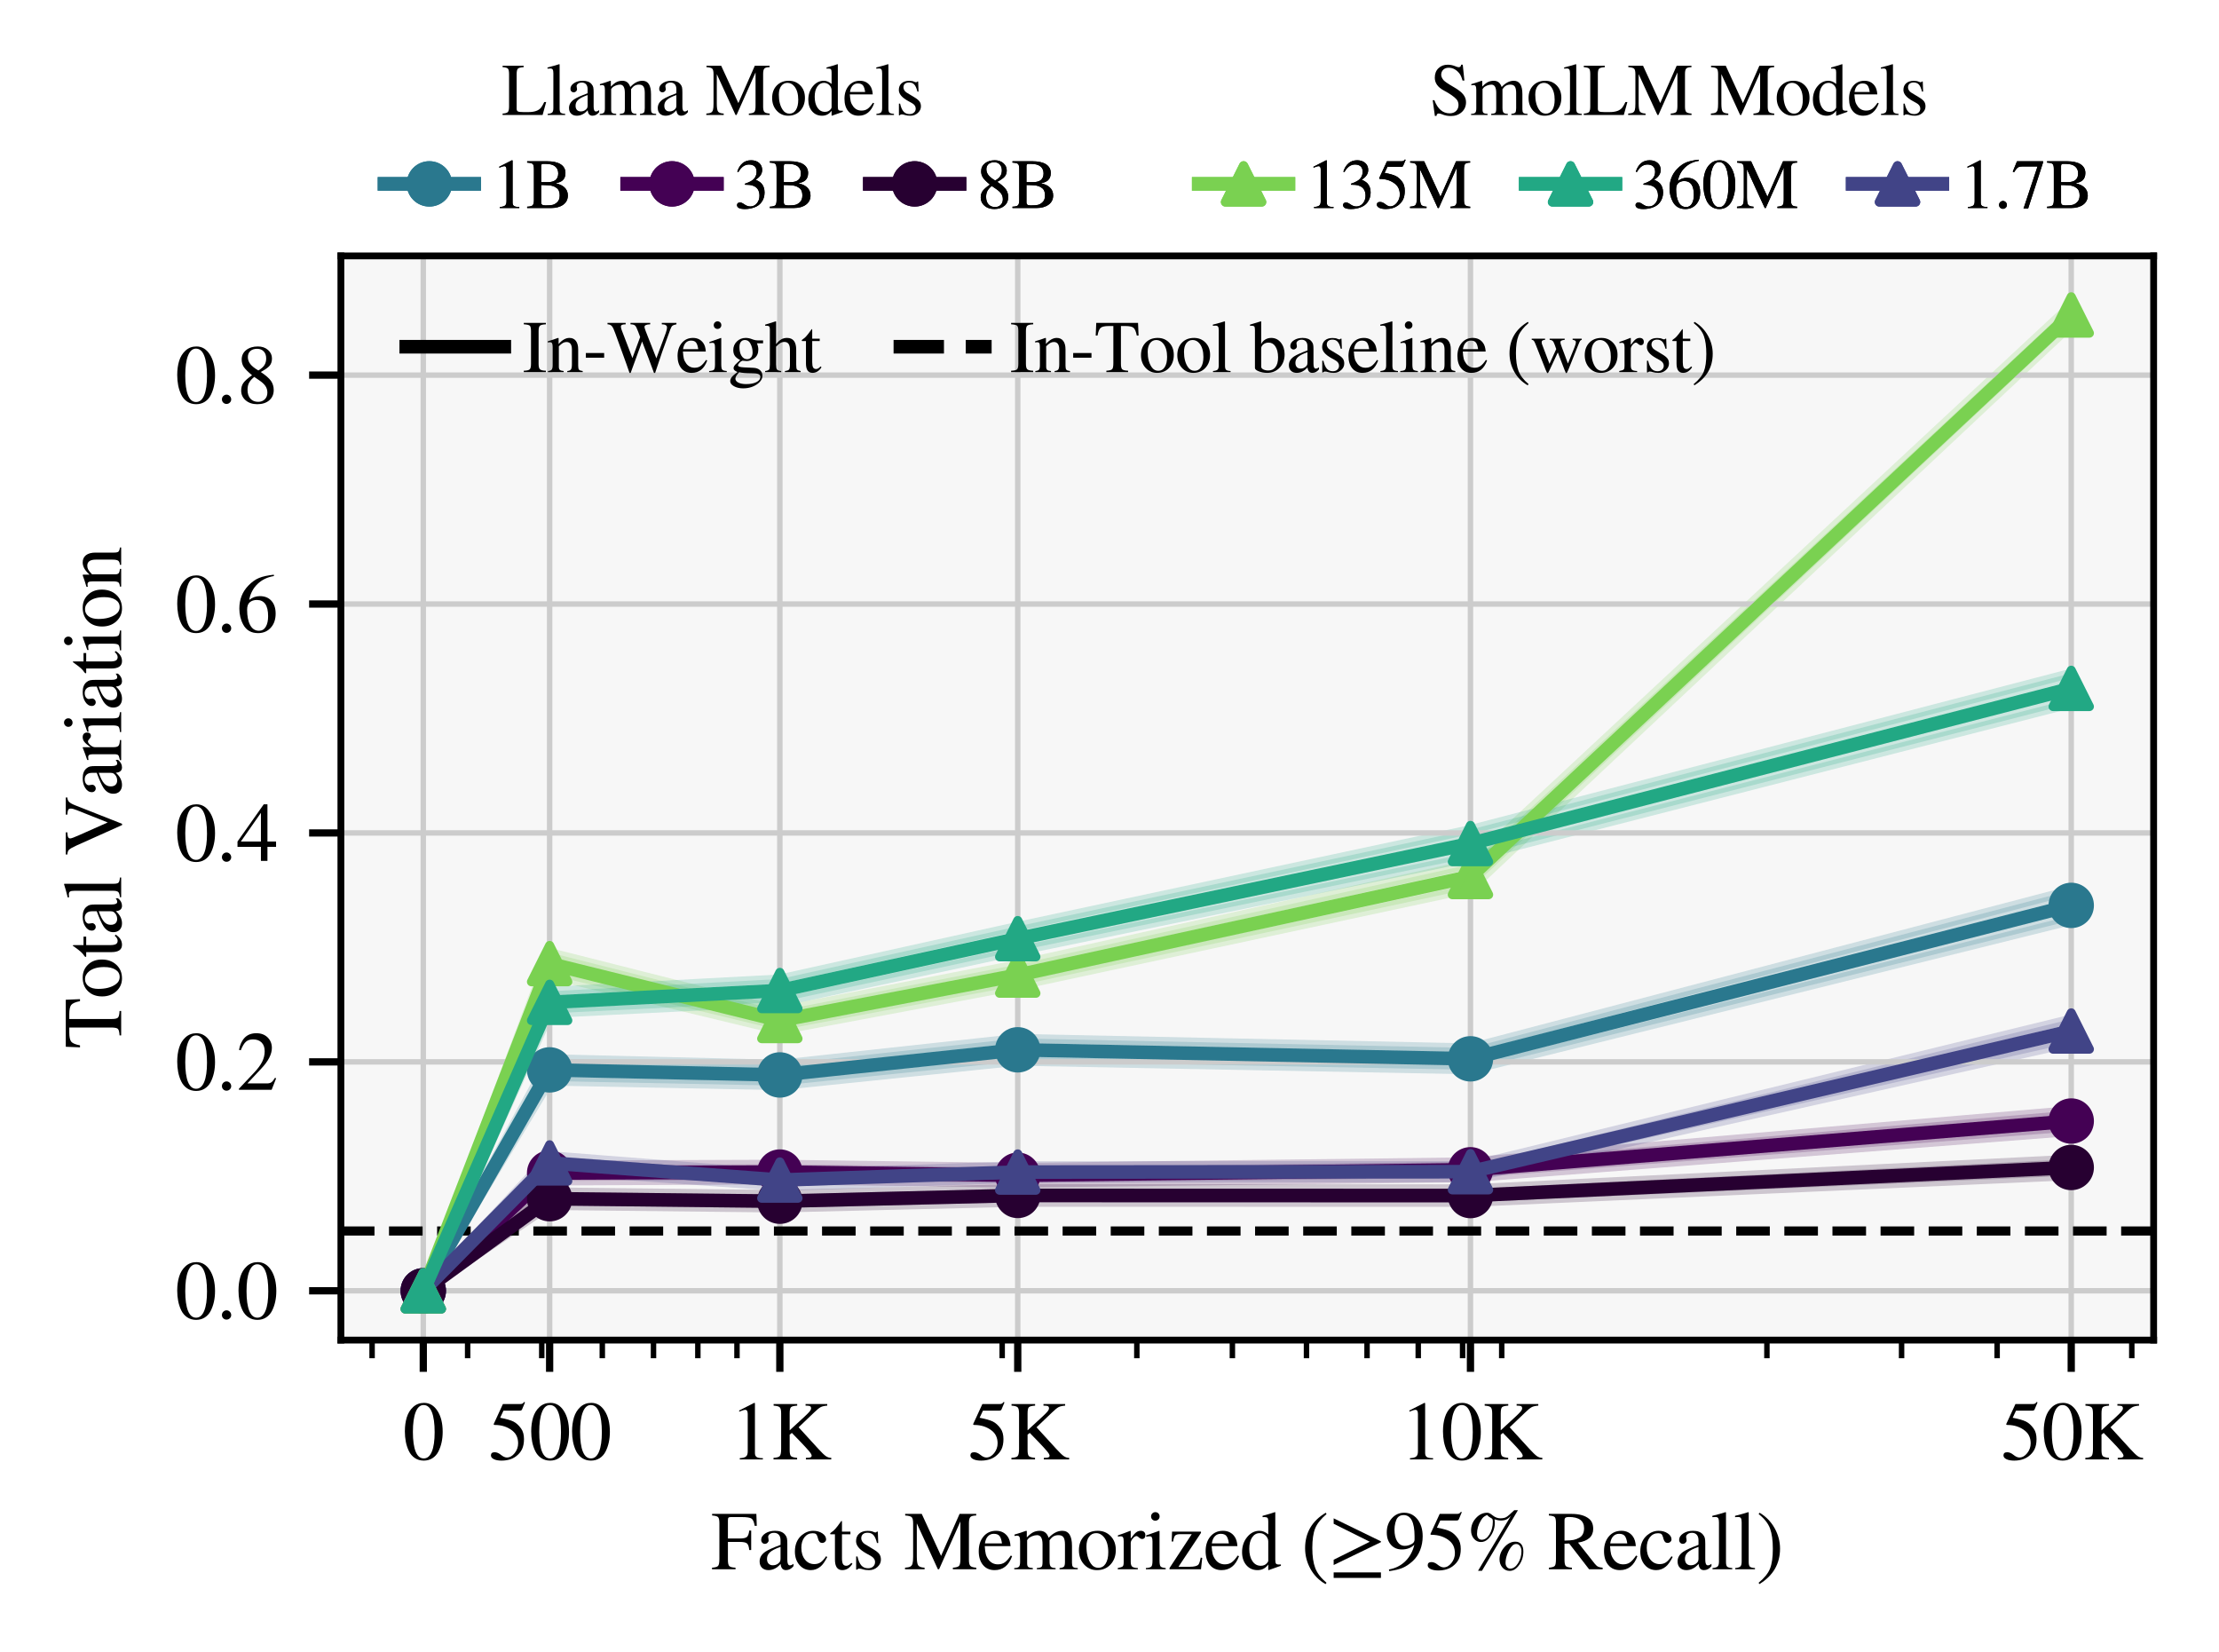 <?xml version="1.0" encoding="utf-8" standalone="no"?>
<!DOCTYPE svg PUBLIC "-//W3C//DTD SVG 1.1//EN"
  "http://www.w3.org/Graphics/SVG/1.1/DTD/svg11.dtd">
<svg xmlns:xlink="http://www.w3.org/1999/xlink" width="244.429pt" height="181.997pt" viewBox="0 0 244.429 181.997" xmlns="http://www.w3.org/2000/svg" version="1.1">
 <defs>
  <style type="text/css">*{stroke-linejoin: round; stroke-linecap: butt}</style>
 </defs>
 <g id="figure_1">
  <g id="patch_1">
   <path d="M 0 181.997 
L 244.429 181.997 
L 244.429 0 
L 0 0 
z
" style="fill: #ffffff"/>
  </g>
  <g id="axes_1">
   <g id="patch_2">
    <path d="M 37.55 147.597 
L 237.229 147.597 
L 237.229 28.187 
L 37.55 28.187 
z
" style="fill: #f7f7f7"/>
   </g>
   <g id="PolyCollection_1">
    <defs>
     <path id="m51e69f7def" d="M 46.626 -39.828 
L 46.626 -39.828 
L 60.543 -62.929 
L 85.901 -62.428 
L 112.107 -65.116 
L 161.976 -64.174 
L 228.152 -80.618 
L 228.152 -83.934 
L 228.152 -83.934 
L 161.976 -66.579 
L 112.107 -67.622 
L 85.901 -64.773 
L 60.543 -65.388 
L 46.626 -39.828 
z
" style="stroke: #2a788e; stroke-opacity: 0.2"/>
    </defs>
    <g clip-path="url(#p732cf96f75)">
     <use xlink:href="#m51e69f7def" x="0" y="181.997" style="fill: #2a788e; fill-opacity: 0.2; stroke: #2a788e; stroke-opacity: 0.2"/>
    </g>
   </g>
   <g id="PolyCollection_2">
    <defs>
     <path id="m48ba2b72cd" d="M 46.626 -39.828 
L 46.626 -39.828 
L 60.543 -51.927 
L 85.901 -52.042 
L 112.107 -51.7 
L 161.976 -52.282 
L 228.152 -57.373 
L 228.152 -59.676 
L 228.152 -59.676 
L 161.976 -54.03 
L 112.107 -53.413 
L 85.901 -53.764 
L 60.543 -53.675 
L 46.626 -39.828 
z
" style="stroke: #440154; stroke-opacity: 0.2"/>
    </defs>
    <g clip-path="url(#p732cf96f75)">
     <use xlink:href="#m48ba2b72cd" x="0" y="181.997" style="fill: #440154; fill-opacity: 0.2; stroke: #440154; stroke-opacity: 0.2"/>
    </g>
   </g>
   <g id="PolyCollection_3">
    <defs>
     <path id="me86fc8337b" d="M 46.626 -39.828 
L 46.626 -39.828 
L 60.543 -49.226 
L 85.901 -48.951 
L 112.107 -49.578 
L 161.976 -49.575 
L 228.152 -52.51 
L 228.152 -54.309 
L 228.152 -54.309 
L 161.976 -51.058 
L 112.107 -51.083 
L 85.901 -50.439 
L 60.543 -50.715 
L 46.626 -39.828 
z
" style="stroke: #270031; stroke-opacity: 0.2"/>
    </defs>
    <g clip-path="url(#p732cf96f75)">
     <use xlink:href="#me86fc8337b" x="0" y="181.997" style="fill: #270031; fill-opacity: 0.2; stroke: #270031; stroke-opacity: 0.2"/>
    </g>
   </g>
   <g id="PolyCollection_4">
    <defs>
     <path id="mada1a0e626" d="M 46.626 -39.828 
L 46.626 -39.828 
L 60.543 -53.115 
L 85.901 -51.329 
L 112.107 -52.21 
L 161.976 -52.281 
L 228.152 -67.132 
L 228.152 -69.75 
L 228.152 -69.75 
L 161.976 -53.609 
L 112.107 -53.6 
L 85.901 -52.719 
L 60.543 -54.705 
L 46.626 -39.828 
z
" style="stroke: #414487; stroke-opacity: 0.2"/>
    </defs>
    <g clip-path="url(#p732cf96f75)">
     <use xlink:href="#mada1a0e626" x="0" y="181.997" style="fill: #414487; fill-opacity: 0.2; stroke: #414487; stroke-opacity: 0.2"/>
    </g>
   </g>
   <g id="PolyCollection_5">
    <defs>
     <path id="m0398158bb3" d="M 46.626 -39.828 
L 46.626 -39.828 
L 60.543 -74.644 
L 85.901 -68.526 
L 112.107 -73.436 
L 161.976 -84.115 
L 228.152 -146.228 
L 228.152 -148.382 
L 228.152 -148.382 
L 161.976 -86.796 
L 112.107 -75.762 
L 85.901 -70.672 
L 60.543 -77.083 
L 46.626 -39.828 
z
" style="stroke: #7ad151; stroke-opacity: 0.2"/>
    </defs>
    <g clip-path="url(#p732cf96f75)">
     <use xlink:href="#m0398158bb3" x="0" y="181.997" style="fill: #7ad151; fill-opacity: 0.2; stroke: #7ad151; stroke-opacity: 0.2"/>
    </g>
   </g>
   <g id="PolyCollection_6">
    <defs>
     <path id="m5006431355" d="M 46.626 -39.828 
L 46.626 -39.828 
L 60.543 -70.384 
L 85.901 -71.629 
L 112.107 -77.255 
L 161.976 -87.551 
L 228.152 -104.504 
L 228.152 -107.847 
L 228.152 -107.847 
L 161.976 -90.624 
L 112.107 -79.966 
L 85.901 -74.167 
L 60.543 -72.813 
L 46.626 -39.828 
z
" style="stroke: #22a884; stroke-opacity: 0.2"/>
    </defs>
    <g clip-path="url(#p732cf96f75)">
     <use xlink:href="#m5006431355" x="0" y="181.997" style="fill: #22a884; fill-opacity: 0.2; stroke: #22a884; stroke-opacity: 0.2"/>
    </g>
   </g>
   <g id="matplotlib.axis_1">
    <g id="xtick_1">
     <g id="line2d_1">
      <path d="M 46.626 147.597 
L 46.626 28.187 
" clip-path="url(#p732cf96f75)" style="fill: none; stroke: #cccccc; stroke-width: 0.6; stroke-linecap: square"/>
     </g>
     <g id="line2d_2">
      <defs>
       <path id="m9de00de3b0" d="M 0 0 
L 0 3.5 
" style="stroke: #000000; stroke-width: 0.8"/>
      </defs>
      <g>
       <use xlink:href="#m9de00de3b0" x="46.626" y="147.597" style="stroke: #000000; stroke-width: 0.8"/>
      </g>
     </g>
     <g id="text_1">
      <!-- 0 -->
      <g transform="translate(44.376 160.743) scale(0.09 -0.09)">
       <defs>
        <path id="STIXGeneral-Regular-30" d="M 3046 2112 
Q 3046 1683 2963 1302 
Q 2880 922 2717 602 
Q 2554 282 2266 96 
Q 1978 -90 1600 -90 
Q 1210 -90 915 108 
Q 621 307 461 640 
Q 301 973 227 1350 
Q 154 1728 154 2150 
Q 154 2746 301 3222 
Q 448 3699 790 4012 
Q 1133 4326 1626 4326 
Q 2253 4326 2649 3712 
Q 3046 3098 3046 2112 
z
M 2432 2080 
Q 2432 3091 2217 3625 
Q 2003 4160 1587 4160 
Q 1190 4160 979 3622 
Q 768 3085 768 2106 
Q 768 1120 979 598 
Q 1190 77 1600 77 
Q 2003 77 2217 598 
Q 2432 1120 2432 2080 
z
" transform="scale(0.016)"/>
       </defs>
       <use xlink:href="#STIXGeneral-Regular-30"/>
      </g>
     </g>
    </g>
    <g id="xtick_2">
     <g id="line2d_3">
      <path d="M 60.543 147.597 
L 60.543 28.187 
" clip-path="url(#p732cf96f75)" style="fill: none; stroke: #cccccc; stroke-width: 0.6; stroke-linecap: square"/>
     </g>
     <g id="line2d_4">
      <g>
       <use xlink:href="#m9de00de3b0" x="60.543" y="147.597" style="stroke: #000000; stroke-width: 0.8"/>
      </g>
     </g>
     <g id="text_2">
      <!-- 500 -->
      <g transform="translate(53.793 160.743) scale(0.09 -0.09)">
       <defs>
        <path id="STIXGeneral-Regular-35" d="M 2803 4358 
L 2573 3814 
Q 2534 3731 2400 3731 
L 1158 3731 
L 902 3187 
Q 1606 3053 1920 2896 
Q 2234 2739 2502 2368 
Q 2726 2061 2726 1555 
Q 2726 1094 2576 780 
Q 2426 467 2099 224 
Q 1664 -90 1011 -90 
Q 646 -90 422 19 
Q 198 128 198 307 
Q 198 550 486 550 
Q 717 550 960 352 
Q 1210 147 1414 147 
Q 1747 147 2012 480 
Q 2278 813 2278 1229 
Q 2278 1843 1850 2189 
Q 1293 2637 486 2637 
Q 410 2637 410 2688 
L 416 2720 
L 1114 4237 
L 2438 4237 
Q 2547 4237 2608 4269 
Q 2669 4301 2746 4403 
L 2803 4358 
z
" transform="scale(0.016)"/>
       </defs>
       <use xlink:href="#STIXGeneral-Regular-35"/>
       <use xlink:href="#STIXGeneral-Regular-30" x="50"/>
       <use xlink:href="#STIXGeneral-Regular-30" x="100"/>
      </g>
     </g>
    </g>
    <g id="xtick_3">
     <g id="line2d_5">
      <path d="M 85.901 147.597 
L 85.901 28.187 
" clip-path="url(#p732cf96f75)" style="fill: none; stroke: #cccccc; stroke-width: 0.6; stroke-linecap: square"/>
     </g>
     <g id="line2d_6">
      <g>
       <use xlink:href="#m9de00de3b0" x="85.901" y="147.597" style="stroke: #000000; stroke-width: 0.8"/>
      </g>
     </g>
     <g id="text_3">
      <!-- 1K -->
      <g transform="translate(80.402 160.743) scale(0.09 -0.09)">
       <defs>
        <path id="STIXGeneral-Regular-31" d="M 2522 0 
L 755 0 
L 755 96 
Q 1107 115 1235 227 
Q 1363 339 1363 608 
L 1363 3482 
Q 1363 3795 1171 3795 
Q 1082 3795 883 3718 
L 710 3654 
L 710 3744 
L 1856 4326 
L 1914 4307 
L 1914 486 
Q 1914 275 2042 185 
Q 2170 96 2522 96 
L 2522 0 
z
" transform="scale(0.016)"/>
        <path id="STIXGeneral-Regular-4b" d="M 4627 0 
L 2688 0 
L 2688 122 
L 2861 128 
Q 3130 134 3130 282 
Q 3130 397 2922 643 
Q 2714 890 2253 1370 
L 1613 2029 
L 1446 1894 
L 1446 710 
Q 1446 352 1548 253 
Q 1651 154 2016 122 
L 2016 0 
L 211 0 
L 211 122 
Q 589 141 691 262 
Q 794 384 794 800 
L 794 3514 
Q 794 3872 691 3981 
Q 589 4090 218 4115 
L 218 4237 
L 2022 4237 
L 2022 4115 
Q 1632 4090 1539 3987 
Q 1446 3885 1446 3507 
L 1446 2227 
L 2586 3277 
Q 2861 3533 2973 3667 
Q 3085 3802 3085 3910 
Q 3085 4013 3030 4057 
Q 2976 4102 2822 4109 
L 2662 4115 
L 2662 4237 
L 4320 4237 
L 4320 4115 
Q 3994 4090 3824 4003 
Q 3654 3917 3322 3597 
L 2131 2458 
L 3629 819 
Q 4026 384 4214 253 
Q 4403 122 4627 122 
L 4627 0 
z
" transform="scale(0.016)"/>
       </defs>
       <use xlink:href="#STIXGeneral-Regular-31"/>
       <use xlink:href="#STIXGeneral-Regular-4b" x="50"/>
      </g>
     </g>
    </g>
    <g id="xtick_4">
     <g id="line2d_7">
      <path d="M 112.107 147.597 
L 112.107 28.187 
" clip-path="url(#p732cf96f75)" style="fill: none; stroke: #cccccc; stroke-width: 0.6; stroke-linecap: square"/>
     </g>
     <g id="line2d_8">
      <g>
       <use xlink:href="#m9de00de3b0" x="112.107" y="147.597" style="stroke: #000000; stroke-width: 0.8"/>
      </g>
     </g>
     <g id="text_4">
      <!-- 5K -->
      <g transform="translate(106.608 160.743) scale(0.09 -0.09)">
       <use xlink:href="#STIXGeneral-Regular-35"/>
       <use xlink:href="#STIXGeneral-Regular-4b" x="50"/>
      </g>
     </g>
    </g>
    <g id="xtick_5">
     <g id="line2d_9">
      <path d="M 161.976 147.597 
L 161.976 28.187 
" clip-path="url(#p732cf96f75)" style="fill: none; stroke: #cccccc; stroke-width: 0.6; stroke-linecap: square"/>
     </g>
     <g id="line2d_10">
      <g>
       <use xlink:href="#m9de00de3b0" x="161.976" y="147.597" style="stroke: #000000; stroke-width: 0.8"/>
      </g>
     </g>
     <g id="text_5">
      <!-- 10K -->
      <g transform="translate(154.227 160.743) scale(0.09 -0.09)">
       <use xlink:href="#STIXGeneral-Regular-31"/>
       <use xlink:href="#STIXGeneral-Regular-30" x="50"/>
       <use xlink:href="#STIXGeneral-Regular-4b" x="100"/>
      </g>
     </g>
    </g>
    <g id="xtick_6">
     <g id="line2d_11">
      <path d="M 228.152 147.597 
L 228.152 28.187 
" clip-path="url(#p732cf96f75)" style="fill: none; stroke: #cccccc; stroke-width: 0.6; stroke-linecap: square"/>
     </g>
     <g id="line2d_12">
      <g>
       <use xlink:href="#m9de00de3b0" x="228.152" y="147.597" style="stroke: #000000; stroke-width: 0.8"/>
      </g>
     </g>
     <g id="text_6">
      <!-- 50K -->
      <g transform="translate(220.403 160.743) scale(0.09 -0.09)">
       <use xlink:href="#STIXGeneral-Regular-35"/>
       <use xlink:href="#STIXGeneral-Regular-30" x="50"/>
       <use xlink:href="#STIXGeneral-Regular-4b" x="100"/>
      </g>
     </g>
    </g>
    <g id="xtick_7">
     <g id="line2d_13">
      <defs>
       <path id="ma190e683e3" d="M 0 0 
L 0 2 
" style="stroke: #000000; stroke-width: 0.6"/>
      </defs>
      <g>
       <use xlink:href="#ma190e683e3" x="40.987" y="147.597" style="stroke: #000000; stroke-width: 0.6"/>
      </g>
     </g>
    </g>
    <g id="xtick_8">
     <g id="line2d_14">
      <g>
       <use xlink:href="#ma190e683e3" x="51.511" y="147.597" style="stroke: #000000; stroke-width: 0.6"/>
      </g>
     </g>
    </g>
    <g id="xtick_9">
     <g id="line2d_15">
      <g>
       <use xlink:href="#ma190e683e3" x="59.675" y="147.597" style="stroke: #000000; stroke-width: 0.6"/>
      </g>
     </g>
    </g>
    <g id="xtick_10">
     <g id="line2d_16">
      <g>
       <use xlink:href="#ma190e683e3" x="66.345" y="147.597" style="stroke: #000000; stroke-width: 0.6"/>
      </g>
     </g>
    </g>
    <g id="xtick_11">
     <g id="line2d_17">
      <g>
       <use xlink:href="#ma190e683e3" x="71.985" y="147.597" style="stroke: #000000; stroke-width: 0.6"/>
      </g>
     </g>
    </g>
    <g id="xtick_12">
     <g id="line2d_18">
      <g>
       <use xlink:href="#ma190e683e3" x="76.87" y="147.597" style="stroke: #000000; stroke-width: 0.6"/>
      </g>
     </g>
    </g>
    <g id="xtick_13">
     <g id="line2d_19">
      <g>
       <use xlink:href="#ma190e683e3" x="81.179" y="147.597" style="stroke: #000000; stroke-width: 0.6"/>
      </g>
     </g>
    </g>
    <g id="xtick_14">
     <g id="line2d_20">
      <g>
       <use xlink:href="#ma190e683e3" x="110.392" y="147.597" style="stroke: #000000; stroke-width: 0.6"/>
      </g>
     </g>
    </g>
    <g id="xtick_15">
     <g id="line2d_21">
      <g>
       <use xlink:href="#ma190e683e3" x="125.225" y="147.597" style="stroke: #000000; stroke-width: 0.6"/>
      </g>
     </g>
    </g>
    <g id="xtick_16">
     <g id="line2d_22">
      <g>
       <use xlink:href="#ma190e683e3" x="135.75" y="147.597" style="stroke: #000000; stroke-width: 0.6"/>
      </g>
     </g>
    </g>
    <g id="xtick_17">
     <g id="line2d_23">
      <g>
       <use xlink:href="#ma190e683e3" x="143.914" y="147.597" style="stroke: #000000; stroke-width: 0.6"/>
      </g>
     </g>
    </g>
    <g id="xtick_18">
     <g id="line2d_24">
      <g>
       <use xlink:href="#ma190e683e3" x="150.584" y="147.597" style="stroke: #000000; stroke-width: 0.6"/>
      </g>
     </g>
    </g>
    <g id="xtick_19">
     <g id="line2d_25">
      <g>
       <use xlink:href="#ma190e683e3" x="156.223" y="147.597" style="stroke: #000000; stroke-width: 0.6"/>
      </g>
     </g>
    </g>
    <g id="xtick_20">
     <g id="line2d_26">
      <g>
       <use xlink:href="#ma190e683e3" x="161.109" y="147.597" style="stroke: #000000; stroke-width: 0.6"/>
      </g>
     </g>
    </g>
    <g id="xtick_21">
     <g id="line2d_27">
      <g>
       <use xlink:href="#ma190e683e3" x="165.418" y="147.597" style="stroke: #000000; stroke-width: 0.6"/>
      </g>
     </g>
    </g>
    <g id="xtick_22">
     <g id="line2d_28">
      <g>
       <use xlink:href="#ma190e683e3" x="194.63" y="147.597" style="stroke: #000000; stroke-width: 0.6"/>
      </g>
     </g>
    </g>
    <g id="xtick_23">
     <g id="line2d_29">
      <g>
       <use xlink:href="#ma190e683e3" x="209.464" y="147.597" style="stroke: #000000; stroke-width: 0.6"/>
      </g>
     </g>
    </g>
    <g id="xtick_24">
     <g id="line2d_30">
      <g>
       <use xlink:href="#ma190e683e3" x="219.989" y="147.597" style="stroke: #000000; stroke-width: 0.6"/>
      </g>
     </g>
    </g>
    <g id="xtick_25">
     <g id="line2d_31">
      <g>
       <use xlink:href="#ma190e683e3" x="234.823" y="147.597" style="stroke: #000000; stroke-width: 0.6"/>
      </g>
     </g>
    </g>
    <g id="text_7">
     <!-- Facts Memorized (≥95% Recall) -->
     <g transform="translate(78.33 172.843) scale(0.09 -0.09)">
      <defs>
       <path id="STIXGeneral-Regular-46" d="M 3494 3322 
L 3334 3322 
Q 3264 3757 3094 3875 
Q 2925 3994 2349 3994 
L 1504 3994 
Q 1370 3994 1328 3946 
Q 1286 3898 1286 3744 
L 1286 2355 
L 2195 2355 
Q 2598 2355 2736 2470 
Q 2874 2586 2918 2963 
L 3066 2963 
L 3066 1472 
L 2918 1472 
Q 2880 1862 2745 1977 
Q 2611 2093 2195 2093 
L 1286 2093 
L 1286 717 
Q 1286 352 1392 246 
Q 1498 141 1869 122 
L 1869 0 
L 70 0 
L 70 122 
Q 435 147 534 259 
Q 634 371 634 787 
L 634 3526 
Q 634 3878 538 3984 
Q 442 4090 77 4115 
L 77 4237 
L 3462 4237 
L 3494 3322 
z
" transform="scale(0.016)"/>
       <path id="STIXGeneral-Regular-61" d="M 2829 422 
L 2829 243 
Q 2586 -64 2253 -64 
Q 1888 -64 1843 403 
L 1837 403 
Q 1427 -64 909 -64 
Q 608 -64 422 112 
Q 237 288 237 602 
Q 237 1050 685 1350 
Q 992 1555 1837 1869 
L 1837 2214 
Q 1837 2502 1699 2646 
Q 1562 2790 1338 2790 
Q 1146 2790 1018 2697 
Q 890 2605 890 2477 
Q 890 2419 909 2348 
Q 928 2278 928 2208 
Q 928 2112 841 2029 
Q 755 1946 634 1946 
Q 525 1946 441 2029 
Q 358 2112 358 2240 
Q 358 2547 685 2752 
Q 986 2944 1421 2944 
Q 1939 2944 2176 2656 
Q 2291 2522 2323 2384 
Q 2355 2246 2355 1946 
L 2355 723 
Q 2355 301 2554 301 
Q 2682 301 2829 422 
z
M 1837 813 
L 1837 1715 
Q 1248 1510 1018 1293 
Q 800 1094 800 800 
Q 800 557 921 432 
Q 1043 307 1242 307 
Q 1453 307 1613 410 
Q 1747 506 1792 589 
Q 1837 672 1837 813 
z
" transform="scale(0.016)"/>
       <path id="STIXGeneral-Regular-63" d="M 2547 998 
L 2637 941 
Q 2362 403 2112 205 
Q 1786 -64 1376 -64 
Q 845 -64 502 336 
Q 160 736 160 1357 
Q 160 2170 698 2618 
Q 1094 2944 1562 2944 
Q 1965 2944 2256 2749 
Q 2547 2554 2547 2285 
Q 2547 2176 2457 2096 
Q 2368 2016 2246 2016 
Q 2022 2016 1939 2310 
L 1901 2451 
Q 1850 2630 1773 2694 
Q 1696 2758 1523 2758 
Q 1133 2758 893 2451 
Q 653 2144 653 1645 
Q 653 1094 928 745 
Q 1203 397 1645 397 
Q 1920 397 2118 528 
Q 2317 659 2547 998 
z
" transform="scale(0.016)"/>
       <path id="STIXGeneral-Regular-74" d="M 1702 493 
L 1786 422 
Q 1478 -64 1011 -64 
Q 448 -64 448 749 
L 448 2675 
L 109 2675 
Q 83 2694 83 2720 
Q 83 2771 192 2842 
Q 435 2982 813 3526 
Q 826 3546 874 3606 
Q 922 3667 941 3706 
Q 986 3706 986 3622 
L 986 2880 
L 1632 2880 
L 1632 2675 
L 986 2675 
L 986 845 
Q 986 538 1062 403 
Q 1139 269 1318 269 
Q 1510 269 1702 493 
z
" transform="scale(0.016)"/>
       <path id="STIXGeneral-Regular-73" d="M 998 1926 
L 1664 1523 
Q 1984 1331 2105 1164 
Q 2227 998 2227 736 
Q 2227 416 1961 176 
Q 1696 -64 1331 -64 
Q 1030 -64 864 -6 
Q 691 51 570 51 
Q 461 51 416 -26 
L 333 -26 
L 333 979 
L 435 979 
Q 538 512 730 294 
Q 922 77 1248 77 
Q 1485 77 1632 211 
Q 1779 346 1779 550 
Q 1779 845 1440 1030 
L 1094 1222 
Q 326 1651 326 2150 
Q 326 2522 566 2730 
Q 806 2938 1210 2938 
Q 1491 2938 1638 2867 
Q 1754 2816 1818 2816 
Q 1862 2816 1920 2880 
L 1990 2880 
L 2022 2010 
L 1926 2010 
Q 1818 2445 1654 2621 
Q 1491 2797 1203 2797 
Q 986 2797 854 2688 
Q 723 2579 723 2362 
Q 723 2253 796 2128 
Q 870 2003 998 1926 
z
" transform="scale(0.016)"/>
       <path id="STIXGeneral-Regular-20" transform="scale(0.016)"/>
       <path id="STIXGeneral-Regular-4d" d="M 5530 0 
L 3738 0 
L 3738 122 
Q 4115 147 4214 265 
Q 4314 384 4314 787 
L 4314 3661 
L 2682 0 
L 2592 0 
L 979 3514 
L 979 966 
Q 979 448 1088 294 
Q 1197 141 1574 122 
L 1574 0 
L 77 0 
L 77 122 
Q 358 141 480 205 
Q 602 269 650 432 
Q 698 595 698 966 
L 698 3514 
Q 698 3878 589 3984 
Q 480 4090 90 4115 
L 90 4237 
L 1357 4237 
L 2835 1024 
L 4250 4237 
L 5523 4237 
L 5523 4115 
Q 5178 4109 5072 3993 
Q 4966 3878 4966 3520 
L 4966 717 
Q 4966 378 5072 262 
Q 5178 147 5530 122 
L 5530 0 
z
" transform="scale(0.016)"/>
       <path id="STIXGeneral-Regular-65" d="M 2611 1050 
L 2714 1005 
Q 2330 -64 1376 -64 
Q 813 -64 486 329 
Q 160 723 160 1389 
Q 160 2074 525 2509 
Q 890 2944 1485 2944 
Q 2061 2944 2374 2502 
Q 2560 2246 2592 1773 
L 621 1773 
Q 646 1370 700 1158 
Q 755 947 915 730 
Q 1184 378 1626 378 
Q 1939 378 2153 531 
Q 2368 685 2611 1050 
z
M 634 1978 
L 1939 1978 
Q 1882 2381 1750 2547 
Q 1619 2714 1312 2714 
Q 1043 2714 864 2525 
Q 685 2336 634 1978 
z
" transform="scale(0.016)"/>
       <path id="STIXGeneral-Regular-6d" d="M 4960 0 
L 3565 0 
L 3565 96 
Q 3834 122 3907 208 
Q 3981 294 3981 576 
L 3981 1894 
Q 3981 2278 3869 2444 
Q 3757 2611 3488 2611 
Q 3264 2611 3107 2521 
Q 2950 2432 2803 2221 
L 2803 608 
Q 2803 301 2896 201 
Q 2989 102 3264 96 
L 3264 0 
L 1830 0 
L 1830 96 
Q 2112 115 2189 188 
Q 2266 262 2266 550 
L 2266 1901 
Q 2266 2611 1850 2611 
Q 1670 2611 1468 2531 
Q 1267 2451 1171 2336 
Q 1088 2240 1088 2227 
L 1088 448 
Q 1088 243 1177 176 
Q 1267 109 1523 96 
L 1523 0 
L 102 0 
L 102 96 
Q 371 102 460 195 
Q 550 288 550 563 
L 550 2150 
Q 550 2387 499 2480 
Q 448 2573 326 2573 
Q 230 2573 122 2547 
L 122 2656 
Q 557 2778 1011 2944 
L 1062 2925 
L 1062 2451 
L 1075 2451 
Q 1363 2752 1584 2848 
Q 1805 2944 2054 2944 
Q 2560 2944 2733 2406 
Q 3232 2944 3776 2944 
Q 4518 2944 4518 1792 
L 4518 493 
Q 4518 282 4582 202 
Q 4646 122 4794 109 
L 4960 96 
L 4960 0 
z
" transform="scale(0.016)"/>
       <path id="STIXGeneral-Regular-6f" d="M 3008 1478 
Q 3008 806 2608 371 
Q 2208 -64 1568 -64 
Q 979 -64 582 368 
Q 186 800 186 1459 
Q 186 2125 582 2534 
Q 979 2944 1626 2944 
Q 2221 2944 2614 2537 
Q 3008 2131 3008 1478 
z
M 2432 1306 
Q 2432 2035 2112 2445 
Q 1856 2765 1504 2765 
Q 1171 2765 966 2493 
Q 762 2221 762 1747 
Q 762 928 1101 435 
Q 1318 115 1677 115 
Q 2029 115 2230 432 
Q 2432 749 2432 1306 
z
" transform="scale(0.016)"/>
       <path id="STIXGeneral-Regular-72" d="M 1024 2931 
L 1024 2342 
Q 1267 2688 1430 2816 
Q 1594 2944 1792 2944 
Q 1958 2944 2051 2854 
Q 2144 2765 2144 2605 
Q 2144 2470 2077 2393 
Q 2010 2317 1894 2317 
Q 1773 2317 1638 2445 
Q 1536 2541 1472 2541 
Q 1338 2541 1181 2355 
Q 1024 2170 1024 2016 
L 1024 576 
Q 1024 301 1133 205 
Q 1242 109 1568 96 
L 1568 0 
L 32 0 
L 32 96 
Q 339 154 412 224 
Q 486 294 486 538 
L 486 2138 
Q 486 2349 438 2435 
Q 390 2522 269 2522 
Q 166 2522 45 2496 
L 45 2598 
Q 448 2726 992 2944 
L 1024 2931 
z
" transform="scale(0.016)"/>
       <path id="STIXGeneral-Regular-69" d="M 1152 4045 
Q 1152 3904 1056 3811 
Q 960 3718 819 3718 
Q 685 3718 592 3811 
Q 499 3904 499 4045 
Q 499 4179 595 4275 
Q 691 4371 826 4371 
Q 966 4371 1059 4275 
Q 1152 4179 1152 4045 
z
M 1619 0 
L 102 0 
L 102 96 
Q 435 115 521 211 
Q 608 307 608 666 
L 608 2118 
Q 608 2342 563 2432 
Q 518 2522 397 2522 
Q 243 2522 128 2490 
L 128 2592 
L 1120 2944 
L 1146 2918 
L 1146 672 
Q 1146 314 1226 218 
Q 1306 122 1619 96 
L 1619 0 
z
" transform="scale(0.016)"/>
       <path id="STIXGeneral-Regular-7a" d="M 2675 870 
L 2579 0 
L 173 0 
L 173 96 
L 1875 2688 
L 1011 2688 
Q 710 2688 604 2582 
Q 499 2477 454 2125 
L 339 2125 
L 365 2880 
L 2579 2880 
L 2579 2784 
L 858 192 
L 1709 192 
Q 2246 192 2387 365 
Q 2477 474 2560 896 
L 2675 870 
z
" transform="scale(0.016)"/>
       <path id="STIXGeneral-Regular-64" d="M 3142 269 
L 2202 -64 
L 2176 -45 
L 2176 365 
Q 1869 -64 1357 -64 
Q 826 -64 499 317 
Q 173 698 173 1312 
Q 173 1990 563 2467 
Q 954 2944 1504 2944 
Q 1850 2944 2176 2669 
L 2176 3667 
Q 2176 3866 2118 3930 
Q 2061 3994 1882 3994 
Q 1792 3994 1741 3987 
L 1741 4090 
Q 2323 4243 2682 4371 
L 2714 4358 
L 2714 730 
Q 2714 506 2768 435 
Q 2822 365 2995 365 
Q 3034 365 3142 371 
L 3142 269 
z
M 2176 653 
L 2176 2125 
Q 2176 2381 1981 2573 
Q 1786 2765 1523 2765 
Q 1158 2765 940 2438 
Q 723 2112 723 1568 
Q 723 979 963 624 
Q 1203 269 1606 269 
Q 1907 269 2080 474 
Q 2176 582 2176 653 
z
" transform="scale(0.016)"/>
       <path id="STIXGeneral-Regular-28" d="M 1946 -1030 
L 1869 -1133 
Q 1126 -710 716 32 
Q 307 774 307 1613 
Q 307 3386 1888 4326 
L 1946 4224 
Q 1293 3667 1075 3126 
Q 858 2586 858 1632 
Q 858 685 1082 96 
Q 1306 -493 1946 -1030 
z
" transform="scale(0.016)"/>
       <path id="STIXGeneral-Regular-2265" d="M 4026 2074 
L 410 326 
L 410 730 
L 3174 2106 
L 410 3482 
L 410 3898 
L 4026 2138 
L 4026 2074 
z
M 4026 -659 
L 410 -659 
L 410 -237 
L 4026 -237 
L 4026 -659 
z
" transform="scale(0.016)"/>
       <path id="STIXGeneral-Regular-39" d="M 378 -141 
L 358 -13 
Q 1094 115 1603 608 
Q 2112 1101 2304 1882 
Q 1933 1517 1344 1517 
Q 826 1517 509 1875 
Q 192 2234 192 2816 
Q 192 3462 573 3894 
Q 954 4326 1523 4326 
Q 2131 4326 2528 3840 
Q 2938 3328 2938 2522 
Q 2938 1958 2742 1462 
Q 2547 966 2170 621 
Q 1773 262 1395 105 
Q 1018 -51 378 -141 
z
M 2317 2272 
L 2317 2522 
Q 2317 4147 1472 4147 
Q 1171 4147 1005 3930 
Q 909 3802 845 3546 
Q 781 3290 781 3034 
Q 781 2464 995 2128 
Q 1210 1792 1568 1792 
Q 1824 1792 2070 1917 
Q 2317 2042 2317 2272 
z
" transform="scale(0.016)"/>
       <path id="STIXGeneral-Regular-25" d="M 4390 1363 
Q 4390 781 4070 329 
Q 3750 -122 3341 -122 
Q 3014 -122 2790 134 
Q 2566 390 2566 762 
Q 2566 1274 2940 1693 
Q 3315 2112 3776 2112 
Q 4070 2112 4230 1917 
Q 4390 1722 4390 1363 
z
M 4243 1376 
Q 4243 1626 4131 1779 
Q 4019 1933 3840 1933 
Q 3654 1933 3526 1786 
Q 3315 1562 3171 1187 
Q 3027 813 3027 486 
Q 3027 301 3129 176 
Q 3232 51 3386 51 
Q 3718 51 3980 457 
Q 4243 864 4243 1376 
z
M 3974 4518 
L 1222 -115 
L 922 -115 
L 3443 4096 
Q 3264 3891 3094 3811 
Q 2925 3731 2669 3731 
Q 2445 3731 2182 3821 
Q 2208 3674 2208 3539 
Q 2208 3206 2067 2873 
Q 1926 2541 1696 2323 
Q 1453 2086 1146 2086 
Q 826 2086 608 2339 
Q 390 2592 390 2963 
Q 390 3507 761 3916 
Q 1133 4326 1626 4326 
Q 1792 4326 2010 4147 
Q 2310 3898 2624 3898 
Q 2918 3898 3084 3994 
Q 3251 4090 3693 4518 
L 3974 4518 
z
M 2054 3642 
Q 2054 3782 2025 3833 
Q 1997 3885 1894 3936 
Q 1747 4006 1613 4154 
Q 1414 4058 1331 3984 
Q 1248 3910 1152 3750 
Q 845 3264 845 2707 
Q 845 2509 944 2384 
Q 1043 2259 1210 2259 
Q 1549 2259 1801 2675 
Q 2054 3091 2054 3642 
z
" transform="scale(0.016)"/>
       <path id="STIXGeneral-Regular-52" d="M 4224 0 
L 3187 0 
L 1664 1971 
L 1306 1958 
L 1306 717 
Q 1306 352 1405 249 
Q 1504 147 1875 122 
L 1875 0 
L 109 0 
L 109 122 
Q 474 154 563 262 
Q 653 371 653 794 
L 653 3526 
Q 653 3885 563 3987 
Q 474 4090 109 4115 
L 109 4237 
L 1850 4237 
Q 2726 4237 3187 3859 
Q 3501 3603 3501 3091 
Q 3501 2221 2342 2042 
L 3622 422 
Q 3757 256 3878 198 
Q 4000 141 4224 122 
L 4224 0 
z
M 1306 3731 
L 1306 2195 
Q 1766 2202 1990 2246 
Q 2214 2291 2438 2413 
Q 2803 2618 2803 3142 
Q 2803 4000 1632 4000 
Q 1459 4000 1382 3945 
Q 1306 3891 1306 3731 
z
" transform="scale(0.016)"/>
       <path id="STIXGeneral-Regular-6c" d="M 1645 0 
L 134 0 
L 134 96 
Q 435 122 531 221 
Q 627 320 627 589 
L 627 3590 
Q 627 3821 569 3910 
Q 512 4000 358 4000 
Q 224 4000 122 3987 
L 122 4090 
Q 730 4237 1133 4371 
L 1165 4346 
L 1165 557 
Q 1165 288 1254 201 
Q 1344 115 1645 96 
L 1645 0 
z
" transform="scale(0.016)"/>
       <path id="STIXGeneral-Regular-29" d="M 186 4224 
L 262 4326 
Q 992 3891 1408 3148 
Q 1824 2406 1824 1581 
Q 1824 -166 243 -1133 
L 186 -1030 
Q 845 -486 1059 54 
Q 1274 595 1274 1562 
Q 1274 2534 1059 3120 
Q 845 3706 186 4224 
z
" transform="scale(0.016)"/>
      </defs>
      <use xlink:href="#STIXGeneral-Regular-46"/>
      <use xlink:href="#STIXGeneral-Regular-61" x="55.6"/>
      <use xlink:href="#STIXGeneral-Regular-63" x="100"/>
      <use xlink:href="#STIXGeneral-Regular-74" x="144.4"/>
      <use xlink:href="#STIXGeneral-Regular-73" x="172.2"/>
      <use xlink:href="#STIXGeneral-Regular-20" x="211.1"/>
      <use xlink:href="#STIXGeneral-Regular-4d" x="236.1"/>
      <use xlink:href="#STIXGeneral-Regular-65" x="325"/>
      <use xlink:href="#STIXGeneral-Regular-6d" x="369.4"/>
      <use xlink:href="#STIXGeneral-Regular-6f" x="447.2"/>
      <use xlink:href="#STIXGeneral-Regular-72" x="497.2"/>
      <use xlink:href="#STIXGeneral-Regular-69" x="530.5"/>
      <use xlink:href="#STIXGeneral-Regular-7a" x="558.3"/>
      <use xlink:href="#STIXGeneral-Regular-65" x="602.7"/>
      <use xlink:href="#STIXGeneral-Regular-64" x="647.1"/>
      <use xlink:href="#STIXGeneral-Regular-20" x="697.1"/>
      <use xlink:href="#STIXGeneral-Regular-28" x="722.1"/>
      <use xlink:href="#STIXGeneral-Regular-2265" x="755.4"/>
      <use xlink:href="#STIXGeneral-Regular-39" x="823.9"/>
      <use xlink:href="#STIXGeneral-Regular-35" x="873.9"/>
      <use xlink:href="#STIXGeneral-Regular-25" x="923.9"/>
      <use xlink:href="#STIXGeneral-Regular-20" x="998.6"/>
      <use xlink:href="#STIXGeneral-Regular-52" x="1023.6"/>
      <use xlink:href="#STIXGeneral-Regular-65" x="1090.3"/>
      <use xlink:href="#STIXGeneral-Regular-63" x="1134.7"/>
      <use xlink:href="#STIXGeneral-Regular-61" x="1179.1"/>
      <use xlink:href="#STIXGeneral-Regular-6c" x="1223.5"/>
      <use xlink:href="#STIXGeneral-Regular-6c" x="1251.3"/>
      <use xlink:href="#STIXGeneral-Regular-29" x="1279.1"/>
     </g>
    </g>
   </g>
   <g id="matplotlib.axis_2">
    <g id="ytick_1">
     <g id="line2d_32">
      <path d="M 37.55 142.169 
L 237.229 142.169 
" clip-path="url(#p732cf96f75)" style="fill: none; stroke: #cccccc; stroke-width: 0.6; stroke-linecap: square"/>
     </g>
     <g id="line2d_33">
      <defs>
       <path id="m2c20f0c432" d="M 0 0 
L -3.5 0 
" style="stroke: #000000; stroke-width: 0.8"/>
      </defs>
      <g>
       <use xlink:href="#m2c20f0c432" x="37.55" y="142.169" style="stroke: #000000; stroke-width: 0.8"/>
      </g>
     </g>
     <g id="text_8">
      <!-- 0.0 -->
      <g transform="translate(19.3 145.242) scale(0.09 -0.09)">
       <defs>
        <path id="STIXGeneral-Regular-2e" d="M 1158 275 
Q 1158 134 1052 32 
Q 947 -70 800 -70 
Q 653 -70 550 32 
Q 448 134 448 281 
Q 448 429 553 534 
Q 659 640 806 640 
Q 947 640 1052 531 
Q 1158 422 1158 275 
z
" transform="scale(0.016)"/>
       </defs>
       <use xlink:href="#STIXGeneral-Regular-30"/>
       <use xlink:href="#STIXGeneral-Regular-2e" x="50"/>
       <use xlink:href="#STIXGeneral-Regular-30" x="75"/>
      </g>
     </g>
    </g>
    <g id="ytick_2">
     <g id="line2d_34">
      <path d="M 37.55 116.956 
L 237.229 116.956 
" clip-path="url(#p732cf96f75)" style="fill: none; stroke: #cccccc; stroke-width: 0.6; stroke-linecap: square"/>
     </g>
     <g id="line2d_35">
      <g>
       <use xlink:href="#m2c20f0c432" x="37.55" y="116.956" style="stroke: #000000; stroke-width: 0.8"/>
      </g>
     </g>
     <g id="text_9">
      <!-- 0.2 -->
      <g transform="translate(19.3 120.029) scale(0.09 -0.09)">
       <defs>
        <path id="STIXGeneral-Regular-32" d="M 3034 877 
L 2688 0 
L 186 0 
L 186 77 
L 1325 1286 
Q 1773 1754 1965 2144 
Q 2157 2534 2157 2950 
Q 2157 3379 1920 3616 
Q 1683 3853 1267 3853 
Q 922 3853 720 3673 
Q 518 3494 326 3021 
L 192 3053 
Q 301 3648 630 3987 
Q 960 4326 1523 4326 
Q 2054 4326 2380 4006 
Q 2707 3686 2707 3200 
Q 2707 2477 1888 1613 
L 832 486 
L 2330 486 
Q 2541 486 2665 569 
Q 2790 653 2944 915 
L 3034 877 
z
" transform="scale(0.016)"/>
       </defs>
       <use xlink:href="#STIXGeneral-Regular-30"/>
       <use xlink:href="#STIXGeneral-Regular-2e" x="50"/>
       <use xlink:href="#STIXGeneral-Regular-32" x="75"/>
      </g>
     </g>
    </g>
    <g id="ytick_3">
     <g id="line2d_36">
      <path d="M 37.55 91.742 
L 237.229 91.742 
" clip-path="url(#p732cf96f75)" style="fill: none; stroke: #cccccc; stroke-width: 0.6; stroke-linecap: square"/>
     </g>
     <g id="line2d_37">
      <g>
       <use xlink:href="#m2c20f0c432" x="37.55" y="91.742" style="stroke: #000000; stroke-width: 0.8"/>
      </g>
     </g>
     <g id="text_10">
      <!-- 0.4 -->
      <g transform="translate(19.3 94.816) scale(0.09 -0.09)">
       <defs>
        <path id="STIXGeneral-Regular-34" d="M 3027 1069 
L 2368 1069 
L 2368 0 
L 1869 0 
L 1869 1069 
L 77 1069 
L 77 1478 
L 2086 4326 
L 2368 4326 
L 2368 1478 
L 3027 1478 
L 3027 1069 
z
M 1869 1478 
L 1869 3674 
L 333 1478 
L 1869 1478 
z
" transform="scale(0.016)"/>
       </defs>
       <use xlink:href="#STIXGeneral-Regular-30"/>
       <use xlink:href="#STIXGeneral-Regular-2e" x="50"/>
       <use xlink:href="#STIXGeneral-Regular-34" x="75"/>
      </g>
     </g>
    </g>
    <g id="ytick_4">
     <g id="line2d_38">
      <path d="M 37.55 66.529 
L 237.229 66.529 
" clip-path="url(#p732cf96f75)" style="fill: none; stroke: #cccccc; stroke-width: 0.6; stroke-linecap: square"/>
     </g>
     <g id="line2d_39">
      <g>
       <use xlink:href="#m2c20f0c432" x="37.55" y="66.529" style="stroke: #000000; stroke-width: 0.8"/>
      </g>
     </g>
     <g id="text_11">
      <!-- 0.6 -->
      <g transform="translate(19.3 69.602) scale(0.09 -0.09)">
       <defs>
        <path id="STIXGeneral-Regular-36" d="M 2854 4378 
L 2867 4275 
Q 2112 4154 1606 3664 
Q 1101 3174 973 2451 
Q 1344 2739 1786 2739 
Q 2349 2739 2672 2380 
Q 2995 2022 2995 1402 
Q 2995 774 2669 378 
Q 2291 -90 1651 -90 
Q 870 -90 518 557 
Q 218 1107 218 1786 
Q 218 2835 915 3552 
Q 1312 3962 1731 4131 
Q 2150 4301 2854 4378 
z
M 2419 1203 
Q 2419 2445 1555 2445 
Q 1235 2445 1024 2275 
Q 813 2106 813 1702 
Q 813 954 1046 522 
Q 1280 90 1722 90 
Q 2061 90 2240 394 
Q 2419 698 2419 1203 
z
" transform="scale(0.016)"/>
       </defs>
       <use xlink:href="#STIXGeneral-Regular-30"/>
       <use xlink:href="#STIXGeneral-Regular-2e" x="50"/>
       <use xlink:href="#STIXGeneral-Regular-36" x="75"/>
      </g>
     </g>
    </g>
    <g id="ytick_5">
     <g id="line2d_40">
      <path d="M 37.55 41.316 
L 237.229 41.316 
" clip-path="url(#p732cf96f75)" style="fill: none; stroke: #cccccc; stroke-width: 0.6; stroke-linecap: square"/>
     </g>
     <g id="line2d_41">
      <g>
       <use xlink:href="#m2c20f0c432" x="37.55" y="41.316" style="stroke: #000000; stroke-width: 0.8"/>
      </g>
     </g>
     <g id="text_12">
      <!-- 0.8 -->
      <g transform="translate(19.3 44.389) scale(0.09 -0.09)">
       <defs>
        <path id="STIXGeneral-Regular-38" d="M 2848 992 
Q 2848 499 2505 204 
Q 2163 -90 1587 -90 
Q 1050 -90 704 204 
Q 358 499 358 954 
Q 358 1293 524 1533 
Q 691 1773 1190 2125 
Q 710 2522 553 2765 
Q 397 3008 397 3328 
Q 397 3782 745 4054 
Q 1094 4326 1638 4326 
Q 2106 4326 2410 4060 
Q 2714 3795 2714 3411 
Q 2714 3059 2531 2848 
Q 2349 2637 1856 2374 
Q 2432 1990 2640 1689 
Q 2848 1389 2848 992 
z
M 2272 3411 
Q 2272 3744 2086 3945 
Q 1901 4147 1574 4147 
Q 1248 4147 1059 3977 
Q 870 3808 870 3513 
Q 870 3219 1059 2979 
Q 1248 2739 1670 2490 
Q 1997 2682 2134 2896 
Q 2272 3110 2272 3411 
z
M 1734 1741 
L 1357 1997 
Q 1075 1766 960 1545 
Q 845 1325 845 1011 
Q 845 576 1065 333 
Q 1286 90 1658 90 
Q 1971 90 2166 285 
Q 2362 480 2362 794 
Q 2362 1082 2214 1299 
Q 2067 1517 1734 1741 
z
" transform="scale(0.016)"/>
       </defs>
       <use xlink:href="#STIXGeneral-Regular-30"/>
       <use xlink:href="#STIXGeneral-Regular-2e" x="50"/>
       <use xlink:href="#STIXGeneral-Regular-38" x="75"/>
      </g>
     </g>
    </g>
    <g id="text_13">
     <!-- Total Variation -->
     <g transform="translate(13.347 115.513) rotate(-90) scale(0.09 -0.09)">
      <defs>
       <path id="STIXGeneral-Regular-54" d="M 3795 3149 
L 3642 3149 
Q 3539 3674 3353 3821 
Q 3168 3968 2656 3968 
L 2278 3968 
L 2278 710 
Q 2278 346 2387 243 
Q 2496 141 2893 122 
L 2893 0 
L 1024 0 
L 1024 122 
Q 1427 147 1526 256 
Q 1626 365 1626 787 
L 1626 3968 
L 1242 3968 
Q 723 3968 540 3817 
Q 358 3667 262 3149 
L 109 3149 
L 154 4237 
L 3750 4237 
L 3795 3149 
z
" transform="scale(0.016)"/>
       <path id="STIXGeneral-Regular-56" d="M 4461 4237 
L 4461 4115 
Q 4262 4109 4134 3990 
Q 4006 3872 3872 3533 
L 2451 -70 
L 2355 -70 
L 794 3411 
Q 589 3866 467 3987 
Q 346 4109 102 4115 
L 102 4237 
L 1798 4237 
L 1798 4115 
L 1619 4102 
Q 1331 4083 1331 3904 
Q 1331 3776 1581 3219 
L 2554 1030 
L 3494 3392 
Q 3616 3699 3616 3853 
Q 3616 3898 3606 3933 
Q 3597 3968 3584 3993 
Q 3571 4019 3536 4038 
Q 3501 4058 3481 4067 
Q 3462 4077 3411 4086 
Q 3360 4096 3337 4099 
Q 3315 4102 3248 4108 
Q 3181 4115 3155 4115 
L 3155 4237 
L 4461 4237 
z
" transform="scale(0.016)"/>
       <path id="STIXGeneral-Regular-6e" d="M 3104 0 
L 1773 0 
L 1779 96 
Q 2016 115 2096 233 
Q 2176 352 2176 672 
L 2176 1946 
Q 2176 2592 1709 2592 
Q 1549 2592 1408 2515 
Q 1267 2438 1050 2227 
L 1050 461 
Q 1050 269 1136 192 
Q 1222 115 1466 96 
L 1466 0 
L 115 0 
L 115 96 
Q 358 115 435 214 
Q 512 314 512 602 
L 512 2157 
Q 512 2394 467 2483 
Q 422 2573 288 2573 
Q 160 2573 102 2547 
L 102 2656 
Q 550 2784 979 2944 
L 1030 2925 
L 1030 2426 
L 1037 2426 
Q 1491 2944 1958 2944 
Q 2323 2944 2518 2688 
Q 2714 2432 2714 1958 
L 2714 544 
Q 2714 288 2790 205 
Q 2867 122 3104 96 
L 3104 0 
z
" transform="scale(0.016)"/>
      </defs>
      <use xlink:href="#STIXGeneral-Regular-54"/>
      <use xlink:href="#STIXGeneral-Regular-6f" x="61.1"/>
      <use xlink:href="#STIXGeneral-Regular-74" x="111.1"/>
      <use xlink:href="#STIXGeneral-Regular-61" x="138.9"/>
      <use xlink:href="#STIXGeneral-Regular-6c" x="183.3"/>
      <use xlink:href="#STIXGeneral-Regular-20" x="211.1"/>
      <use xlink:href="#STIXGeneral-Regular-56" x="236.1"/>
      <use xlink:href="#STIXGeneral-Regular-61" x="308.3"/>
      <use xlink:href="#STIXGeneral-Regular-72" x="352.7"/>
      <use xlink:href="#STIXGeneral-Regular-69" x="386"/>
      <use xlink:href="#STIXGeneral-Regular-61" x="413.8"/>
      <use xlink:href="#STIXGeneral-Regular-74" x="458.2"/>
      <use xlink:href="#STIXGeneral-Regular-69" x="486"/>
      <use xlink:href="#STIXGeneral-Regular-6f" x="513.8"/>
      <use xlink:href="#STIXGeneral-Regular-6e" x="563.8"/>
     </g>
    </g>
   </g>
   <g id="line2d_42">
    <path d="M 37.55 135.582 
L 237.229 135.582 
" clip-path="url(#p732cf96f75)" style="fill: none; stroke-dasharray: 3.7,1.6; stroke-dashoffset: 0; stroke: #000000"/>
   </g>
   <g id="line2d_43">
    <path d="M 46.626 142.169 
L 60.543 117.838 
L 85.901 118.396 
L 112.107 115.628 
L 161.976 116.62 
L 228.152 99.721 
" clip-path="url(#p732cf96f75)" style="fill: none; stroke: #2a788e; stroke-width: 1.5; stroke-linecap: square"/>
    <defs>
     <path id="meef389f7f4" d="M 0 2 
C 0.53 2 1.039 1.789 1.414 1.414 
C 1.789 1.039 2 0.53 2 0 
C 2 -0.53 1.789 -1.039 1.414 -1.414 
C 1.039 -1.789 0.53 -2 0 -2 
C -0.53 -2 -1.039 -1.789 -1.414 -1.414 
C -1.789 -1.039 -2 -0.53 -2 0 
C -2 0.53 -1.789 1.039 -1.414 1.414 
C -1.039 1.789 -0.53 2 0 2 
z
" style="stroke: #2a788e"/>
    </defs>
    <g clip-path="url(#p732cf96f75)">
     <use xlink:href="#meef389f7f4" x="46.626" y="142.169" style="fill: #2a788e; stroke: #2a788e"/>
     <use xlink:href="#meef389f7f4" x="60.543" y="117.838" style="fill: #2a788e; stroke: #2a788e"/>
     <use xlink:href="#meef389f7f4" x="85.901" y="118.396" style="fill: #2a788e; stroke: #2a788e"/>
     <use xlink:href="#meef389f7f4" x="112.107" y="115.628" style="fill: #2a788e; stroke: #2a788e"/>
     <use xlink:href="#meef389f7f4" x="161.976" y="116.62" style="fill: #2a788e; stroke: #2a788e"/>
     <use xlink:href="#meef389f7f4" x="228.152" y="99.721" style="fill: #2a788e; stroke: #2a788e"/>
    </g>
   </g>
   <g id="line2d_44">
    <path d="M 46.626 142.169 
L 60.543 129.196 
L 85.901 129.093 
L 112.107 129.44 
L 161.976 128.841 
L 228.152 123.472 
" clip-path="url(#p732cf96f75)" style="fill: none; stroke: #440154; stroke-width: 1.5; stroke-linecap: square"/>
    <defs>
     <path id="meed3d2953b" d="M 0 2 
C 0.53 2 1.039 1.789 1.414 1.414 
C 1.789 1.039 2 0.53 2 0 
C 2 -0.53 1.789 -1.039 1.414 -1.414 
C 1.039 -1.789 0.53 -2 0 -2 
C -0.53 -2 -1.039 -1.789 -1.414 -1.414 
C -1.789 -1.039 -2 -0.53 -2 0 
C -2 0.53 -1.789 1.039 -1.414 1.414 
C -1.039 1.789 -0.53 2 0 2 
z
" style="stroke: #440154"/>
    </defs>
    <g clip-path="url(#p732cf96f75)">
     <use xlink:href="#meed3d2953b" x="46.626" y="142.169" style="fill: #440154; stroke: #440154"/>
     <use xlink:href="#meed3d2953b" x="60.543" y="129.196" style="fill: #440154; stroke: #440154"/>
     <use xlink:href="#meed3d2953b" x="85.901" y="129.093" style="fill: #440154; stroke: #440154"/>
     <use xlink:href="#meed3d2953b" x="112.107" y="129.44" style="fill: #440154; stroke: #440154"/>
     <use xlink:href="#meed3d2953b" x="161.976" y="128.841" style="fill: #440154; stroke: #440154"/>
     <use xlink:href="#meed3d2953b" x="228.152" y="123.472" style="fill: #440154; stroke: #440154"/>
    </g>
   </g>
   <g id="line2d_45">
    <path d="M 46.626 142.169 
L 60.543 132.026 
L 85.901 132.302 
L 112.107 131.666 
L 161.976 131.68 
L 228.152 128.587 
" clip-path="url(#p732cf96f75)" style="fill: none; stroke: #270031; stroke-width: 1.5; stroke-linecap: square"/>
    <defs>
     <path id="m54a17c8ce5" d="M 0 2 
C 0.53 2 1.039 1.789 1.414 1.414 
C 1.789 1.039 2 0.53 2 0 
C 2 -0.53 1.789 -1.039 1.414 -1.414 
C 1.039 -1.789 0.53 -2 0 -2 
C -0.53 -2 -1.039 -1.789 -1.414 -1.414 
C -1.789 -1.039 -2 -0.53 -2 0 
C -2 0.53 -1.789 1.039 -1.414 1.414 
C -1.039 1.789 -0.53 2 0 2 
z
" style="stroke: #270031"/>
    </defs>
    <g clip-path="url(#p732cf96f75)">
     <use xlink:href="#m54a17c8ce5" x="46.626" y="142.169" style="fill: #270031; stroke: #270031"/>
     <use xlink:href="#m54a17c8ce5" x="60.543" y="132.026" style="fill: #270031; stroke: #270031"/>
     <use xlink:href="#m54a17c8ce5" x="85.901" y="132.302" style="fill: #270031; stroke: #270031"/>
     <use xlink:href="#m54a17c8ce5" x="112.107" y="131.666" style="fill: #270031; stroke: #270031"/>
     <use xlink:href="#m54a17c8ce5" x="161.976" y="131.68" style="fill: #270031; stroke: #270031"/>
     <use xlink:href="#m54a17c8ce5" x="228.152" y="128.587" style="fill: #270031; stroke: #270031"/>
    </g>
   </g>
   <g id="line2d_46">
    <path d="M 46.626 142.169 
L 60.543 128.087 
L 85.901 129.973 
L 112.107 129.092 
L 161.976 129.052 
L 228.152 113.556 
" clip-path="url(#p732cf96f75)" style="fill: none; stroke: #414487; stroke-width: 1.5; stroke-linecap: square"/>
    <defs>
     <path id="mee5ff213a8" d="M 0 -2 
L -2 2 
L 2 2 
z
" style="stroke: #414487; stroke-linejoin: miter"/>
    </defs>
    <g clip-path="url(#p732cf96f75)">
     <use xlink:href="#mee5ff213a8" x="46.626" y="142.169" style="fill: #414487; stroke: #414487; stroke-linejoin: miter"/>
     <use xlink:href="#mee5ff213a8" x="60.543" y="128.087" style="fill: #414487; stroke: #414487; stroke-linejoin: miter"/>
     <use xlink:href="#mee5ff213a8" x="85.901" y="129.973" style="fill: #414487; stroke: #414487; stroke-linejoin: miter"/>
     <use xlink:href="#mee5ff213a8" x="112.107" y="129.092" style="fill: #414487; stroke: #414487; stroke-linejoin: miter"/>
     <use xlink:href="#mee5ff213a8" x="161.976" y="129.052" style="fill: #414487; stroke: #414487; stroke-linejoin: miter"/>
     <use xlink:href="#mee5ff213a8" x="228.152" y="113.556" style="fill: #414487; stroke: #414487; stroke-linejoin: miter"/>
    </g>
   </g>
   <g id="line2d_47">
    <path d="M 46.626 142.169 
L 60.543 106.133 
L 85.901 112.398 
L 112.107 107.397 
L 161.976 96.541 
L 228.152 34.692 
" clip-path="url(#p732cf96f75)" style="fill: none; stroke: #7ad151; stroke-width: 1.5; stroke-linecap: square"/>
    <defs>
     <path id="m51b3c78e7d" d="M 0 -2 
L -2 2 
L 2 2 
z
" style="stroke: #7ad151; stroke-linejoin: miter"/>
    </defs>
    <g clip-path="url(#p732cf96f75)">
     <use xlink:href="#m51b3c78e7d" x="46.626" y="142.169" style="fill: #7ad151; stroke: #7ad151; stroke-linejoin: miter"/>
     <use xlink:href="#m51b3c78e7d" x="60.543" y="106.133" style="fill: #7ad151; stroke: #7ad151; stroke-linejoin: miter"/>
     <use xlink:href="#m51b3c78e7d" x="85.901" y="112.398" style="fill: #7ad151; stroke: #7ad151; stroke-linejoin: miter"/>
     <use xlink:href="#m51b3c78e7d" x="112.107" y="107.397" style="fill: #7ad151; stroke: #7ad151; stroke-linejoin: miter"/>
     <use xlink:href="#m51b3c78e7d" x="161.976" y="96.541" style="fill: #7ad151; stroke: #7ad151; stroke-linejoin: miter"/>
     <use xlink:href="#m51b3c78e7d" x="228.152" y="34.692" style="fill: #7ad151; stroke: #7ad151; stroke-linejoin: miter"/>
    </g>
   </g>
   <g id="line2d_48">
    <path d="M 46.626 142.169 
L 60.543 110.398 
L 85.901 109.099 
L 112.107 103.386 
L 161.976 92.909 
L 228.152 75.821 
" clip-path="url(#p732cf96f75)" style="fill: none; stroke: #22a884; stroke-width: 1.5; stroke-linecap: square"/>
    <defs>
     <path id="m1c1d906573" d="M 0 -2 
L -2 2 
L 2 2 
z
" style="stroke: #22a884; stroke-linejoin: miter"/>
    </defs>
    <g clip-path="url(#p732cf96f75)">
     <use xlink:href="#m1c1d906573" x="46.626" y="142.169" style="fill: #22a884; stroke: #22a884; stroke-linejoin: miter"/>
     <use xlink:href="#m1c1d906573" x="60.543" y="110.398" style="fill: #22a884; stroke: #22a884; stroke-linejoin: miter"/>
     <use xlink:href="#m1c1d906573" x="85.901" y="109.099" style="fill: #22a884; stroke: #22a884; stroke-linejoin: miter"/>
     <use xlink:href="#m1c1d906573" x="112.107" y="103.386" style="fill: #22a884; stroke: #22a884; stroke-linejoin: miter"/>
     <use xlink:href="#m1c1d906573" x="161.976" y="92.909" style="fill: #22a884; stroke: #22a884; stroke-linejoin: miter"/>
     <use xlink:href="#m1c1d906573" x="228.152" y="75.821" style="fill: #22a884; stroke: #22a884; stroke-linejoin: miter"/>
    </g>
   </g>
   <g id="patch_3">
    <path d="M 37.55 147.597 
L 37.55 28.187 
" style="fill: none; stroke: #000000; stroke-width: 0.75; stroke-linejoin: miter; stroke-linecap: square"/>
   </g>
   <g id="patch_4">
    <path d="M 237.229 147.597 
L 237.229 28.187 
" style="fill: none; stroke: #000000; stroke-width: 0.75; stroke-linejoin: miter; stroke-linecap: square"/>
   </g>
   <g id="patch_5">
    <path d="M 37.55 147.597 
L 237.229 147.597 
" style="fill: none; stroke: #000000; stroke-width: 0.75; stroke-linejoin: miter; stroke-linecap: square"/>
   </g>
   <g id="patch_6">
    <path d="M 37.55 28.187 
L 237.229 28.187 
" style="fill: none; stroke: #000000; stroke-width: 0.75; stroke-linejoin: miter; stroke-linecap: square"/>
   </g>
   <g id="text_14">
    <!-- Llama Models -->
    <g transform="translate(55.264 12.664) scale(0.08 -0.08)">
     <defs>
      <path id="STIXGeneral-Regular-4c" d="M 3827 1114 
L 3520 0 
L 77 0 
L 77 122 
Q 429 141 531 256 
Q 634 371 634 736 
L 634 3494 
Q 634 3872 541 3981 
Q 448 4090 77 4115 
L 77 4237 
L 1888 4237 
L 1888 4115 
Q 1498 4090 1392 3984 
Q 1286 3878 1286 3507 
L 1286 538 
Q 1286 358 1398 304 
Q 1510 250 1862 250 
L 2310 250 
Q 3085 250 3392 640 
Q 3520 813 3661 1114 
L 3827 1114 
z
" transform="scale(0.016)"/>
     </defs>
     <use xlink:href="#STIXGeneral-Regular-4c"/>
     <use xlink:href="#STIXGeneral-Regular-6c" x="61.1"/>
     <use xlink:href="#STIXGeneral-Regular-61" x="88.9"/>
     <use xlink:href="#STIXGeneral-Regular-6d" x="133.3"/>
     <use xlink:href="#STIXGeneral-Regular-61" x="211.1"/>
     <use xlink:href="#STIXGeneral-Regular-20" x="255.5"/>
     <use xlink:href="#STIXGeneral-Regular-4d" x="280.5"/>
     <use xlink:href="#STIXGeneral-Regular-6f" x="369.4"/>
     <use xlink:href="#STIXGeneral-Regular-64" x="419.4"/>
     <use xlink:href="#STIXGeneral-Regular-65" x="469.4"/>
     <use xlink:href="#STIXGeneral-Regular-6c" x="513.8"/>
     <use xlink:href="#STIXGeneral-Regular-73" x="541.6"/>
    </g>
   </g>
   <g id="text_15">
    <!-- SmolLM Models -->
    <g transform="translate(157.465 12.664) scale(0.08 -0.08)">
     <defs>
      <path id="STIXGeneral-Regular-53" d="M 3002 2963 
L 2842 2963 
Q 2733 3360 2579 3565 
Q 2189 4064 1651 4064 
Q 1357 4064 1181 3894 
Q 1005 3725 1005 3456 
Q 1005 3328 1069 3206 
Q 1133 3085 1206 2998 
Q 1280 2912 1465 2784 
Q 1651 2656 1766 2589 
Q 1882 2522 2150 2362 
Q 2669 2061 2905 1763 
Q 3142 1466 3142 1107 
Q 3142 576 2771 243 
Q 2400 -90 1837 -90 
Q 1421 -90 1082 58 
Q 915 128 781 128 
Q 704 128 653 70 
Q 602 13 602 -83 
L 461 -83 
L 275 1274 
L 416 1274 
Q 845 141 1734 141 
Q 2074 141 2285 342 
Q 2496 544 2496 858 
Q 2496 1158 2310 1363 
Q 2003 1696 1235 2106 
Q 454 2522 454 3206 
Q 454 3718 768 4022 
Q 1082 4326 1568 4326 
Q 1907 4326 2240 4186 
Q 2413 4109 2522 4109 
Q 2688 4109 2726 4326 
L 2861 4326 
L 3002 2963 
z
" transform="scale(0.016)"/>
     </defs>
     <use xlink:href="#STIXGeneral-Regular-53"/>
     <use xlink:href="#STIXGeneral-Regular-6d" x="55.6"/>
     <use xlink:href="#STIXGeneral-Regular-6f" x="133.4"/>
     <use xlink:href="#STIXGeneral-Regular-6c" x="183.4"/>
     <use xlink:href="#STIXGeneral-Regular-4c" x="211.2"/>
     <use xlink:href="#STIXGeneral-Regular-4d" x="272.3"/>
     <use xlink:href="#STIXGeneral-Regular-20" x="361.2"/>
     <use xlink:href="#STIXGeneral-Regular-4d" x="386.2"/>
     <use xlink:href="#STIXGeneral-Regular-6f" x="475.1"/>
     <use xlink:href="#STIXGeneral-Regular-64" x="525.1"/>
     <use xlink:href="#STIXGeneral-Regular-65" x="575.1"/>
     <use xlink:href="#STIXGeneral-Regular-6c" x="619.5"/>
     <use xlink:href="#STIXGeneral-Regular-73" x="647.3"/>
    </g>
   </g>
   <g id="legend_1">
    <g id="line2d_49">
     <path d="M 44.75 38.187 
L 50.15 38.187 
L 55.55 38.187 
" style="fill: none; stroke: #000000; stroke-width: 1.5; stroke-linecap: square"/>
    </g>
    <g id="text_16">
     <!-- In-Weight -->
     <g transform="translate(57.55 40.987) scale(0.08 -0.08)">
      <defs>
       <path id="STIXGeneral-Regular-49" d="M 2016 0 
L 115 0 
L 115 122 
Q 518 134 627 240 
Q 736 346 736 717 
L 736 3526 
Q 736 3898 633 3994 
Q 531 4090 115 4115 
L 115 4237 
L 2016 4237 
L 2016 4115 
Q 1613 4096 1501 3993 
Q 1389 3891 1389 3526 
L 1389 717 
Q 1389 358 1504 246 
Q 1619 134 2016 122 
L 2016 0 
z
" transform="scale(0.016)"/>
       <path id="STIXGeneral-Regular-2d" d="M 1824 1242 
L 250 1242 
L 250 1645 
L 1824 1645 
L 1824 1242 
z
" transform="scale(0.016)"/>
       <path id="STIXGeneral-Regular-57" d="M 5965 4237 
L 5965 4115 
Q 5709 4064 5616 3990 
Q 5523 3917 5434 3667 
Q 4704 1709 4128 -70 
L 4032 -70 
Q 3642 1011 3008 2637 
L 2022 -70 
L 1926 -70 
Q 1709 576 1277 1753 
Q 845 2931 698 3347 
Q 538 3808 406 3958 
Q 275 4109 32 4115 
L 32 4237 
L 1594 4237 
L 1594 4115 
Q 1357 4109 1270 4064 
Q 1184 4019 1184 3917 
Q 1184 3808 1254 3616 
L 2176 1210 
L 2842 3021 
L 2662 3501 
Q 2509 3917 2400 4013 
Q 2291 4109 2010 4115 
L 2010 4237 
L 3706 4237 
L 3706 4115 
Q 3213 4102 3213 3891 
Q 3213 3808 3322 3520 
L 4237 1190 
L 5043 3360 
Q 5152 3667 5152 3853 
Q 5152 4109 4704 4115 
L 4704 4237 
L 5965 4237 
z
" transform="scale(0.016)"/>
       <path id="STIXGeneral-Regular-67" d="M 3008 2483 
L 2477 2483 
Q 2598 2208 2598 1946 
Q 2598 1453 2265 1203 
Q 1933 954 1600 954 
Q 1530 954 1357 973 
L 1235 986 
Q 1107 947 979 812 
Q 851 678 851 582 
Q 851 435 1350 410 
L 2176 371 
Q 2528 358 2739 172 
Q 2950 -13 2950 -314 
Q 2950 -685 2566 -986 
Q 2035 -1395 1286 -1395 
Q 826 -1395 502 -1212 
Q 179 -1030 179 -774 
Q 179 -595 320 -419 
Q 461 -243 806 6 
Q 602 102 534 172 
Q 467 243 467 346 
Q 467 531 762 787 
Q 909 915 1037 1043 
Q 717 1203 579 1401 
Q 442 1600 442 1901 
Q 442 2336 752 2640 
Q 1062 2944 1510 2944 
Q 1766 2944 2022 2848 
L 2163 2797 
Q 2349 2733 2515 2733 
L 3008 2733 
L 3008 2483 
z
M 973 2163 
L 973 2144 
Q 973 1683 1155 1398 
Q 1338 1114 1632 1114 
Q 1850 1114 1978 1270 
Q 2106 1427 2106 1690 
Q 2106 2112 1914 2464 
Q 1754 2765 1446 2765 
Q 1222 2765 1097 2605 
Q 973 2445 973 2163 
z
M 2771 -410 
Q 2771 -230 2595 -163 
Q 2419 -96 1978 -96 
Q 1344 -96 941 -13 
Q 749 -243 688 -348 
Q 627 -454 627 -563 
Q 627 -774 880 -902 
Q 1133 -1030 1555 -1030 
Q 2099 -1030 2435 -860 
Q 2771 -691 2771 -410 
z
" transform="scale(0.016)"/>
       <path id="STIXGeneral-Regular-68" d="M 3117 0 
L 1760 0 
L 1760 96 
Q 2042 128 2118 224 
Q 2195 320 2195 653 
L 2195 1920 
Q 2195 2598 1722 2598 
Q 1530 2598 1370 2508 
Q 1210 2419 1005 2195 
L 1005 653 
Q 1005 320 1081 224 
Q 1158 128 1440 96 
L 1440 0 
L 58 0 
L 58 96 
Q 333 134 400 224 
Q 467 314 467 653 
L 467 3667 
Q 467 3872 406 3933 
Q 346 3994 141 3994 
Q 83 3994 64 3987 
L 64 4090 
L 237 4141 
Q 730 4288 973 4371 
L 1005 4352 
L 1005 2406 
Q 1229 2694 1446 2819 
Q 1664 2944 1946 2944 
Q 2733 2944 2733 1926 
L 2733 653 
Q 2733 320 2793 233 
Q 2854 147 3117 96 
L 3117 0 
z
" transform="scale(0.016)"/>
      </defs>
      <use xlink:href="#STIXGeneral-Regular-49"/>
      <use xlink:href="#STIXGeneral-Regular-6e" x="33.3"/>
      <use xlink:href="#STIXGeneral-Regular-2d" x="83.3"/>
      <use xlink:href="#STIXGeneral-Regular-57" x="116.6"/>
      <use xlink:href="#STIXGeneral-Regular-65" x="211"/>
      <use xlink:href="#STIXGeneral-Regular-69" x="255.4"/>
      <use xlink:href="#STIXGeneral-Regular-67" x="283.2"/>
      <use xlink:href="#STIXGeneral-Regular-68" x="333.2"/>
      <use xlink:href="#STIXGeneral-Regular-74" x="383.2"/>
     </g>
    </g>
    <g id="line2d_50">
     <path d="M 98.43 38.187 
L 103.83 38.187 
L 109.23 38.187 
" style="fill: none; stroke-dasharray: 5.55,2.4; stroke-dashoffset: 0; stroke: #000000; stroke-width: 1.5"/>
    </g>
    <g id="text_17">
     <!-- In-Tool baseline (worst) -->
     <g transform="translate(111.23 40.987) scale(0.08 -0.08)">
      <defs>
       <path id="STIXGeneral-Regular-62" d="M 979 4358 
L 979 2406 
Q 1082 2650 1315 2797 
Q 1549 2944 1843 2944 
Q 2349 2944 2672 2541 
Q 2995 2138 2995 1536 
Q 2995 832 2566 384 
Q 2138 -64 1498 -64 
Q 1107 -64 774 67 
Q 442 198 442 358 
L 442 3622 
Q 442 3859 384 3926 
Q 326 3994 128 3994 
Q 83 3994 19 3981 
L 19 4090 
L 211 4147 
Q 864 4346 947 4371 
L 979 4358 
z
M 979 2035 
L 979 474 
Q 979 326 1161 233 
Q 1344 141 1600 141 
Q 1978 141 2195 416 
Q 2432 710 2432 1261 
Q 2432 1888 2182 2240 
Q 1971 2541 1613 2541 
Q 1357 2541 1168 2390 
Q 979 2240 979 2035 
z
" transform="scale(0.016)"/>
       <path id="STIXGeneral-Regular-77" d="M 4442 2880 
L 4442 2784 
Q 4346 2752 4301 2691 
Q 4256 2630 4179 2438 
L 3296 224 
Q 3168 -90 3117 -90 
Q 3085 -90 3062 -48 
Q 3040 -6 2963 186 
L 2381 1696 
L 1664 160 
Q 1549 -90 1504 -90 
Q 1446 -90 1338 192 
L 474 2381 
Q 378 2630 314 2700 
Q 250 2771 134 2784 
L 134 2880 
L 1286 2880 
L 1286 2784 
Q 1120 2765 1056 2720 
Q 992 2675 992 2573 
Q 992 2477 1030 2381 
L 1664 710 
L 2246 1984 
L 2118 2342 
Q 2029 2598 1942 2681 
Q 1856 2765 1677 2784 
L 1677 2880 
L 2976 2880 
L 2976 2784 
Q 2752 2752 2678 2707 
Q 2605 2662 2605 2560 
Q 2605 2458 2714 2176 
L 3251 742 
L 3827 2163 
Q 3936 2432 3936 2592 
Q 3936 2669 3875 2710 
Q 3814 2752 3654 2784 
L 3654 2880 
L 4442 2880 
z
" transform="scale(0.016)"/>
      </defs>
      <use xlink:href="#STIXGeneral-Regular-49"/>
      <use xlink:href="#STIXGeneral-Regular-6e" x="33.3"/>
      <use xlink:href="#STIXGeneral-Regular-2d" x="83.3"/>
      <use xlink:href="#STIXGeneral-Regular-54" x="116.6"/>
      <use xlink:href="#STIXGeneral-Regular-6f" x="177.7"/>
      <use xlink:href="#STIXGeneral-Regular-6f" x="227.7"/>
      <use xlink:href="#STIXGeneral-Regular-6c" x="277.7"/>
      <use xlink:href="#STIXGeneral-Regular-20" x="305.5"/>
      <use xlink:href="#STIXGeneral-Regular-62" x="330.5"/>
      <use xlink:href="#STIXGeneral-Regular-61" x="380.5"/>
      <use xlink:href="#STIXGeneral-Regular-73" x="424.9"/>
      <use xlink:href="#STIXGeneral-Regular-65" x="463.8"/>
      <use xlink:href="#STIXGeneral-Regular-6c" x="508.2"/>
      <use xlink:href="#STIXGeneral-Regular-69" x="536"/>
      <use xlink:href="#STIXGeneral-Regular-6e" x="563.8"/>
      <use xlink:href="#STIXGeneral-Regular-65" x="613.8"/>
      <use xlink:href="#STIXGeneral-Regular-20" x="658.2"/>
      <use xlink:href="#STIXGeneral-Regular-28" x="683.2"/>
      <use xlink:href="#STIXGeneral-Regular-77" x="716.5"/>
      <use xlink:href="#STIXGeneral-Regular-6f" x="788.7"/>
      <use xlink:href="#STIXGeneral-Regular-72" x="838.7"/>
      <use xlink:href="#STIXGeneral-Regular-73" x="872"/>
      <use xlink:href="#STIXGeneral-Regular-74" x="910.9"/>
      <use xlink:href="#STIXGeneral-Regular-29" x="938.7"/>
     </g>
    </g>
   </g>
   <g id="legend_2">
    <g id="line2d_51">
     <path d="M 42.355 20.253 
L 47.295 20.253 
L 52.235 20.253 
" style="fill: none; stroke: #2a788e; stroke-width: 1.5; stroke-linecap: square"/>
     <g>
      <use xlink:href="#meef389f7f4" x="47.295" y="20.253" style="fill: #2a788e; stroke: #2a788e"/>
     </g>
    </g>
    <g id="text_18">
     <!-- 1B -->
     <g transform="translate(54.135 22.913) scale(0.076 -0.076)">
      <defs>
       <path id="STIXGeneral-Regular-42" d="M 2701 2234 
L 2701 2227 
Q 3181 2150 3482 1875 
Q 3795 1594 3795 1139 
Q 3795 608 3379 304 
Q 2963 0 2266 0 
L 109 0 
L 109 122 
Q 486 134 604 246 
Q 723 358 723 723 
L 723 3520 
Q 723 3891 614 3990 
Q 506 4090 109 4115 
L 109 4237 
L 1901 4237 
Q 2726 4237 3152 3958 
Q 3578 3680 3578 3168 
Q 3578 2733 3315 2502 
Q 3130 2342 2701 2234 
z
M 1376 2342 
L 1965 2342 
Q 2925 2342 2925 3136 
Q 2925 3546 2640 3773 
Q 2355 4000 1792 4000 
L 1530 4000 
Q 1376 4000 1376 3795 
L 1376 2342 
z
M 1376 2086 
L 1376 525 
Q 1376 365 1462 301 
Q 1549 237 1773 237 
Q 2208 237 2413 285 
Q 2618 333 2816 512 
Q 3059 723 3059 1146 
Q 3059 1632 2758 1830 
Q 2688 1882 2617 1917 
Q 2547 1952 2492 1974 
Q 2438 1997 2348 2016 
Q 2259 2035 2211 2044 
Q 2163 2054 2041 2060 
Q 1920 2067 1862 2070 
Q 1805 2074 1635 2080 
Q 1466 2086 1376 2086 
z
" transform="scale(0.016)"/>
      </defs>
      <use xlink:href="#STIXGeneral-Regular-31"/>
      <use xlink:href="#STIXGeneral-Regular-42" x="50"/>
     </g>
    </g>
    <g id="line2d_52">
     <path d="M 69.085 20.253 
L 74.025 20.253 
L 78.965 20.253 
" style="fill: none; stroke: #440154; stroke-width: 1.5; stroke-linecap: square"/>
     <g>
      <use xlink:href="#meed3d2953b" x="74.025" y="20.253" style="fill: #440154; stroke: #440154"/>
     </g>
    </g>
    <g id="text_19">
     <!-- 3B -->
     <g transform="translate(80.865 22.913) scale(0.076 -0.076)">
      <defs>
       <path id="STIXGeneral-Regular-33" d="M 390 3264 
L 288 3290 
Q 435 3770 748 4048 
Q 1062 4326 1542 4326 
Q 1990 4326 2265 4083 
Q 2541 3840 2541 3450 
Q 2541 2925 1946 2566 
Q 2298 2413 2477 2227 
Q 2758 1914 2758 1402 
Q 2758 890 2464 506 
Q 2246 211 1840 60 
Q 1434 -90 979 -90 
Q 262 -90 262 275 
Q 262 378 339 442 
Q 416 506 525 506 
Q 685 506 915 339 
Q 1197 141 1466 141 
Q 1818 141 2058 425 
Q 2298 710 2298 1120 
Q 2298 1856 1632 2048 
Q 1434 2112 979 2112 
L 979 2202 
Q 1338 2323 1517 2432 
Q 2035 2726 2035 3290 
Q 2035 3610 1852 3776 
Q 1670 3942 1344 3942 
Q 768 3942 390 3264 
z
" transform="scale(0.016)"/>
      </defs>
      <use xlink:href="#STIXGeneral-Regular-33"/>
      <use xlink:href="#STIXGeneral-Regular-42" x="50"/>
     </g>
    </g>
    <g id="line2d_53">
     <path d="M 95.814 20.253 
L 100.754 20.253 
L 105.694 20.253 
" style="fill: none; stroke: #270031; stroke-width: 1.5; stroke-linecap: square"/>
     <g>
      <use xlink:href="#m54a17c8ce5" x="100.754" y="20.253" style="fill: #270031; stroke: #270031"/>
     </g>
    </g>
    <g id="text_20">
     <!-- 8B      -->
     <g transform="translate(107.594 22.913) scale(0.076 -0.076)">
      <use xlink:href="#STIXGeneral-Regular-38"/>
      <use xlink:href="#STIXGeneral-Regular-42" x="50"/>
      <use xlink:href="#STIXGeneral-Regular-20" x="116.7"/>
      <use xlink:href="#STIXGeneral-Regular-20" x="141.7"/>
      <use xlink:href="#STIXGeneral-Regular-20" x="166.7"/>
      <use xlink:href="#STIXGeneral-Regular-20" x="191.7"/>
      <use xlink:href="#STIXGeneral-Regular-20" x="216.7"/>
     </g>
    </g>
    <g id="line2d_54">
     <path d="M 132.044 20.253 
L 136.984 20.253 
L 141.924 20.253 
" style="fill: none; stroke: #7ad151; stroke-width: 1.5; stroke-linecap: square"/>
     <g>
      <use xlink:href="#m51b3c78e7d" x="136.984" y="20.253" style="fill: #7ad151; stroke: #7ad151; stroke-linejoin: miter"/>
     </g>
    </g>
    <g id="text_21">
     <!-- 135M -->
     <g transform="translate(143.824 22.913) scale(0.076 -0.076)">
      <use xlink:href="#STIXGeneral-Regular-31"/>
      <use xlink:href="#STIXGeneral-Regular-33" x="50"/>
      <use xlink:href="#STIXGeneral-Regular-35" x="100"/>
      <use xlink:href="#STIXGeneral-Regular-4d" x="150"/>
     </g>
    </g>
    <g id="line2d_55">
     <path d="M 168.06 20.253 
L 173 20.253 
L 177.94 20.253 
" style="fill: none; stroke: #22a884; stroke-width: 1.5; stroke-linecap: square"/>
     <g>
      <use xlink:href="#m1c1d906573" x="173" y="20.253" style="fill: #22a884; stroke: #22a884; stroke-linejoin: miter"/>
     </g>
    </g>
    <g id="text_22">
     <!-- 360M -->
     <g transform="translate(179.84 22.913) scale(0.076 -0.076)">
      <use xlink:href="#STIXGeneral-Regular-33"/>
      <use xlink:href="#STIXGeneral-Regular-36" x="50"/>
      <use xlink:href="#STIXGeneral-Regular-30" x="100"/>
      <use xlink:href="#STIXGeneral-Regular-4d" x="150"/>
     </g>
    </g>
    <g id="line2d_56">
     <path d="M 204.077 20.253 
L 209.017 20.253 
L 213.957 20.253 
" style="fill: none; stroke: #414487; stroke-width: 1.5; stroke-linecap: square"/>
     <g>
      <use xlink:href="#mee5ff213a8" x="209.017" y="20.253" style="fill: #414487; stroke: #414487; stroke-linejoin: miter"/>
     </g>
    </g>
    <g id="text_23">
     <!-- 1.7B -->
     <g transform="translate(215.857 22.913) scale(0.076 -0.076)">
      <defs>
       <path id="STIXGeneral-Regular-37" d="M 2874 4134 
L 1517 -51 
L 1101 -51 
L 2368 3763 
L 992 3763 
Q 717 3763 582 3667 
Q 448 3571 243 3238 
L 128 3296 
L 512 4237 
L 2874 4237 
L 2874 4134 
z
" transform="scale(0.016)"/>
      </defs>
      <use xlink:href="#STIXGeneral-Regular-31"/>
      <use xlink:href="#STIXGeneral-Regular-2e" x="50"/>
      <use xlink:href="#STIXGeneral-Regular-37" x="75"/>
      <use xlink:href="#STIXGeneral-Regular-42" x="125"/>
     </g>
    </g>
   </g>
   <g id="legend_3">
    <g id="line2d_57">
     <path d="M 42.355 20.253 
L 47.295 20.253 
L 52.235 20.253 
" style="fill: none; stroke: #2a788e; stroke-width: 1.5; stroke-linecap: square"/>
     <g>
      <use xlink:href="#meef389f7f4" x="47.295" y="20.253" style="fill: #2a788e; stroke: #2a788e"/>
     </g>
    </g>
    <g id="text_24">
     <!-- 1B -->
     <g transform="translate(54.135 22.913) scale(0.076 -0.076)">
      <use xlink:href="#STIXGeneral-Regular-31"/>
      <use xlink:href="#STIXGeneral-Regular-42" x="50"/>
     </g>
    </g>
    <g id="line2d_58">
     <path d="M 69.085 20.253 
L 74.025 20.253 
L 78.965 20.253 
" style="fill: none; stroke: #440154; stroke-width: 1.5; stroke-linecap: square"/>
     <g>
      <use xlink:href="#meed3d2953b" x="74.025" y="20.253" style="fill: #440154; stroke: #440154"/>
     </g>
    </g>
    <g id="text_25">
     <!-- 3B -->
     <g transform="translate(80.865 22.913) scale(0.076 -0.076)">
      <use xlink:href="#STIXGeneral-Regular-33"/>
      <use xlink:href="#STIXGeneral-Regular-42" x="50"/>
     </g>
    </g>
    <g id="line2d_59">
     <path d="M 95.814 20.253 
L 100.754 20.253 
L 105.694 20.253 
" style="fill: none; stroke: #270031; stroke-width: 1.5; stroke-linecap: square"/>
     <g>
      <use xlink:href="#m54a17c8ce5" x="100.754" y="20.253" style="fill: #270031; stroke: #270031"/>
     </g>
    </g>
    <g id="text_26">
     <!-- 8B      -->
     <g transform="translate(107.594 22.913) scale(0.076 -0.076)">
      <use xlink:href="#STIXGeneral-Regular-38"/>
      <use xlink:href="#STIXGeneral-Regular-42" x="50"/>
      <use xlink:href="#STIXGeneral-Regular-20" x="116.7"/>
      <use xlink:href="#STIXGeneral-Regular-20" x="141.7"/>
      <use xlink:href="#STIXGeneral-Regular-20" x="166.7"/>
      <use xlink:href="#STIXGeneral-Regular-20" x="191.7"/>
      <use xlink:href="#STIXGeneral-Regular-20" x="216.7"/>
     </g>
    </g>
    <g id="line2d_60">
     <path d="M 132.044 20.253 
L 136.984 20.253 
L 141.924 20.253 
" style="fill: none; stroke: #7ad151; stroke-width: 1.5; stroke-linecap: square"/>
     <g>
      <use xlink:href="#m51b3c78e7d" x="136.984" y="20.253" style="fill: #7ad151; stroke: #7ad151; stroke-linejoin: miter"/>
     </g>
    </g>
    <g id="text_27">
     <!-- 135M -->
     <g transform="translate(143.824 22.913) scale(0.076 -0.076)">
      <use xlink:href="#STIXGeneral-Regular-31"/>
      <use xlink:href="#STIXGeneral-Regular-33" x="50"/>
      <use xlink:href="#STIXGeneral-Regular-35" x="100"/>
      <use xlink:href="#STIXGeneral-Regular-4d" x="150"/>
     </g>
    </g>
    <g id="line2d_61">
     <path d="M 168.06 20.253 
L 173 20.253 
L 177.94 20.253 
" style="fill: none; stroke: #22a884; stroke-width: 1.5; stroke-linecap: square"/>
     <g>
      <use xlink:href="#m1c1d906573" x="173" y="20.253" style="fill: #22a884; stroke: #22a884; stroke-linejoin: miter"/>
     </g>
    </g>
    <g id="text_28">
     <!-- 360M -->
     <g transform="translate(179.84 22.913) scale(0.076 -0.076)">
      <use xlink:href="#STIXGeneral-Regular-33"/>
      <use xlink:href="#STIXGeneral-Regular-36" x="50"/>
      <use xlink:href="#STIXGeneral-Regular-30" x="100"/>
      <use xlink:href="#STIXGeneral-Regular-4d" x="150"/>
     </g>
    </g>
    <g id="line2d_62">
     <path d="M 204.077 20.253 
L 209.017 20.253 
L 213.957 20.253 
" style="fill: none; stroke: #414487; stroke-width: 1.5; stroke-linecap: square"/>
     <g>
      <use xlink:href="#mee5ff213a8" x="209.017" y="20.253" style="fill: #414487; stroke: #414487; stroke-linejoin: miter"/>
     </g>
    </g>
    <g id="text_29">
     <!-- 1.7B -->
     <g transform="translate(215.857 22.913) scale(0.076 -0.076)">
      <use xlink:href="#STIXGeneral-Regular-31"/>
      <use xlink:href="#STIXGeneral-Regular-2e" x="50"/>
      <use xlink:href="#STIXGeneral-Regular-37" x="75"/>
      <use xlink:href="#STIXGeneral-Regular-42" x="125"/>
     </g>
    </g>
   </g>
  </g>
 </g>
 <defs>
  <clipPath id="p732cf96f75">
   <rect x="37.55" y="28.187" width="199.679" height="119.41"/>
  </clipPath>
 </defs>
</svg>
